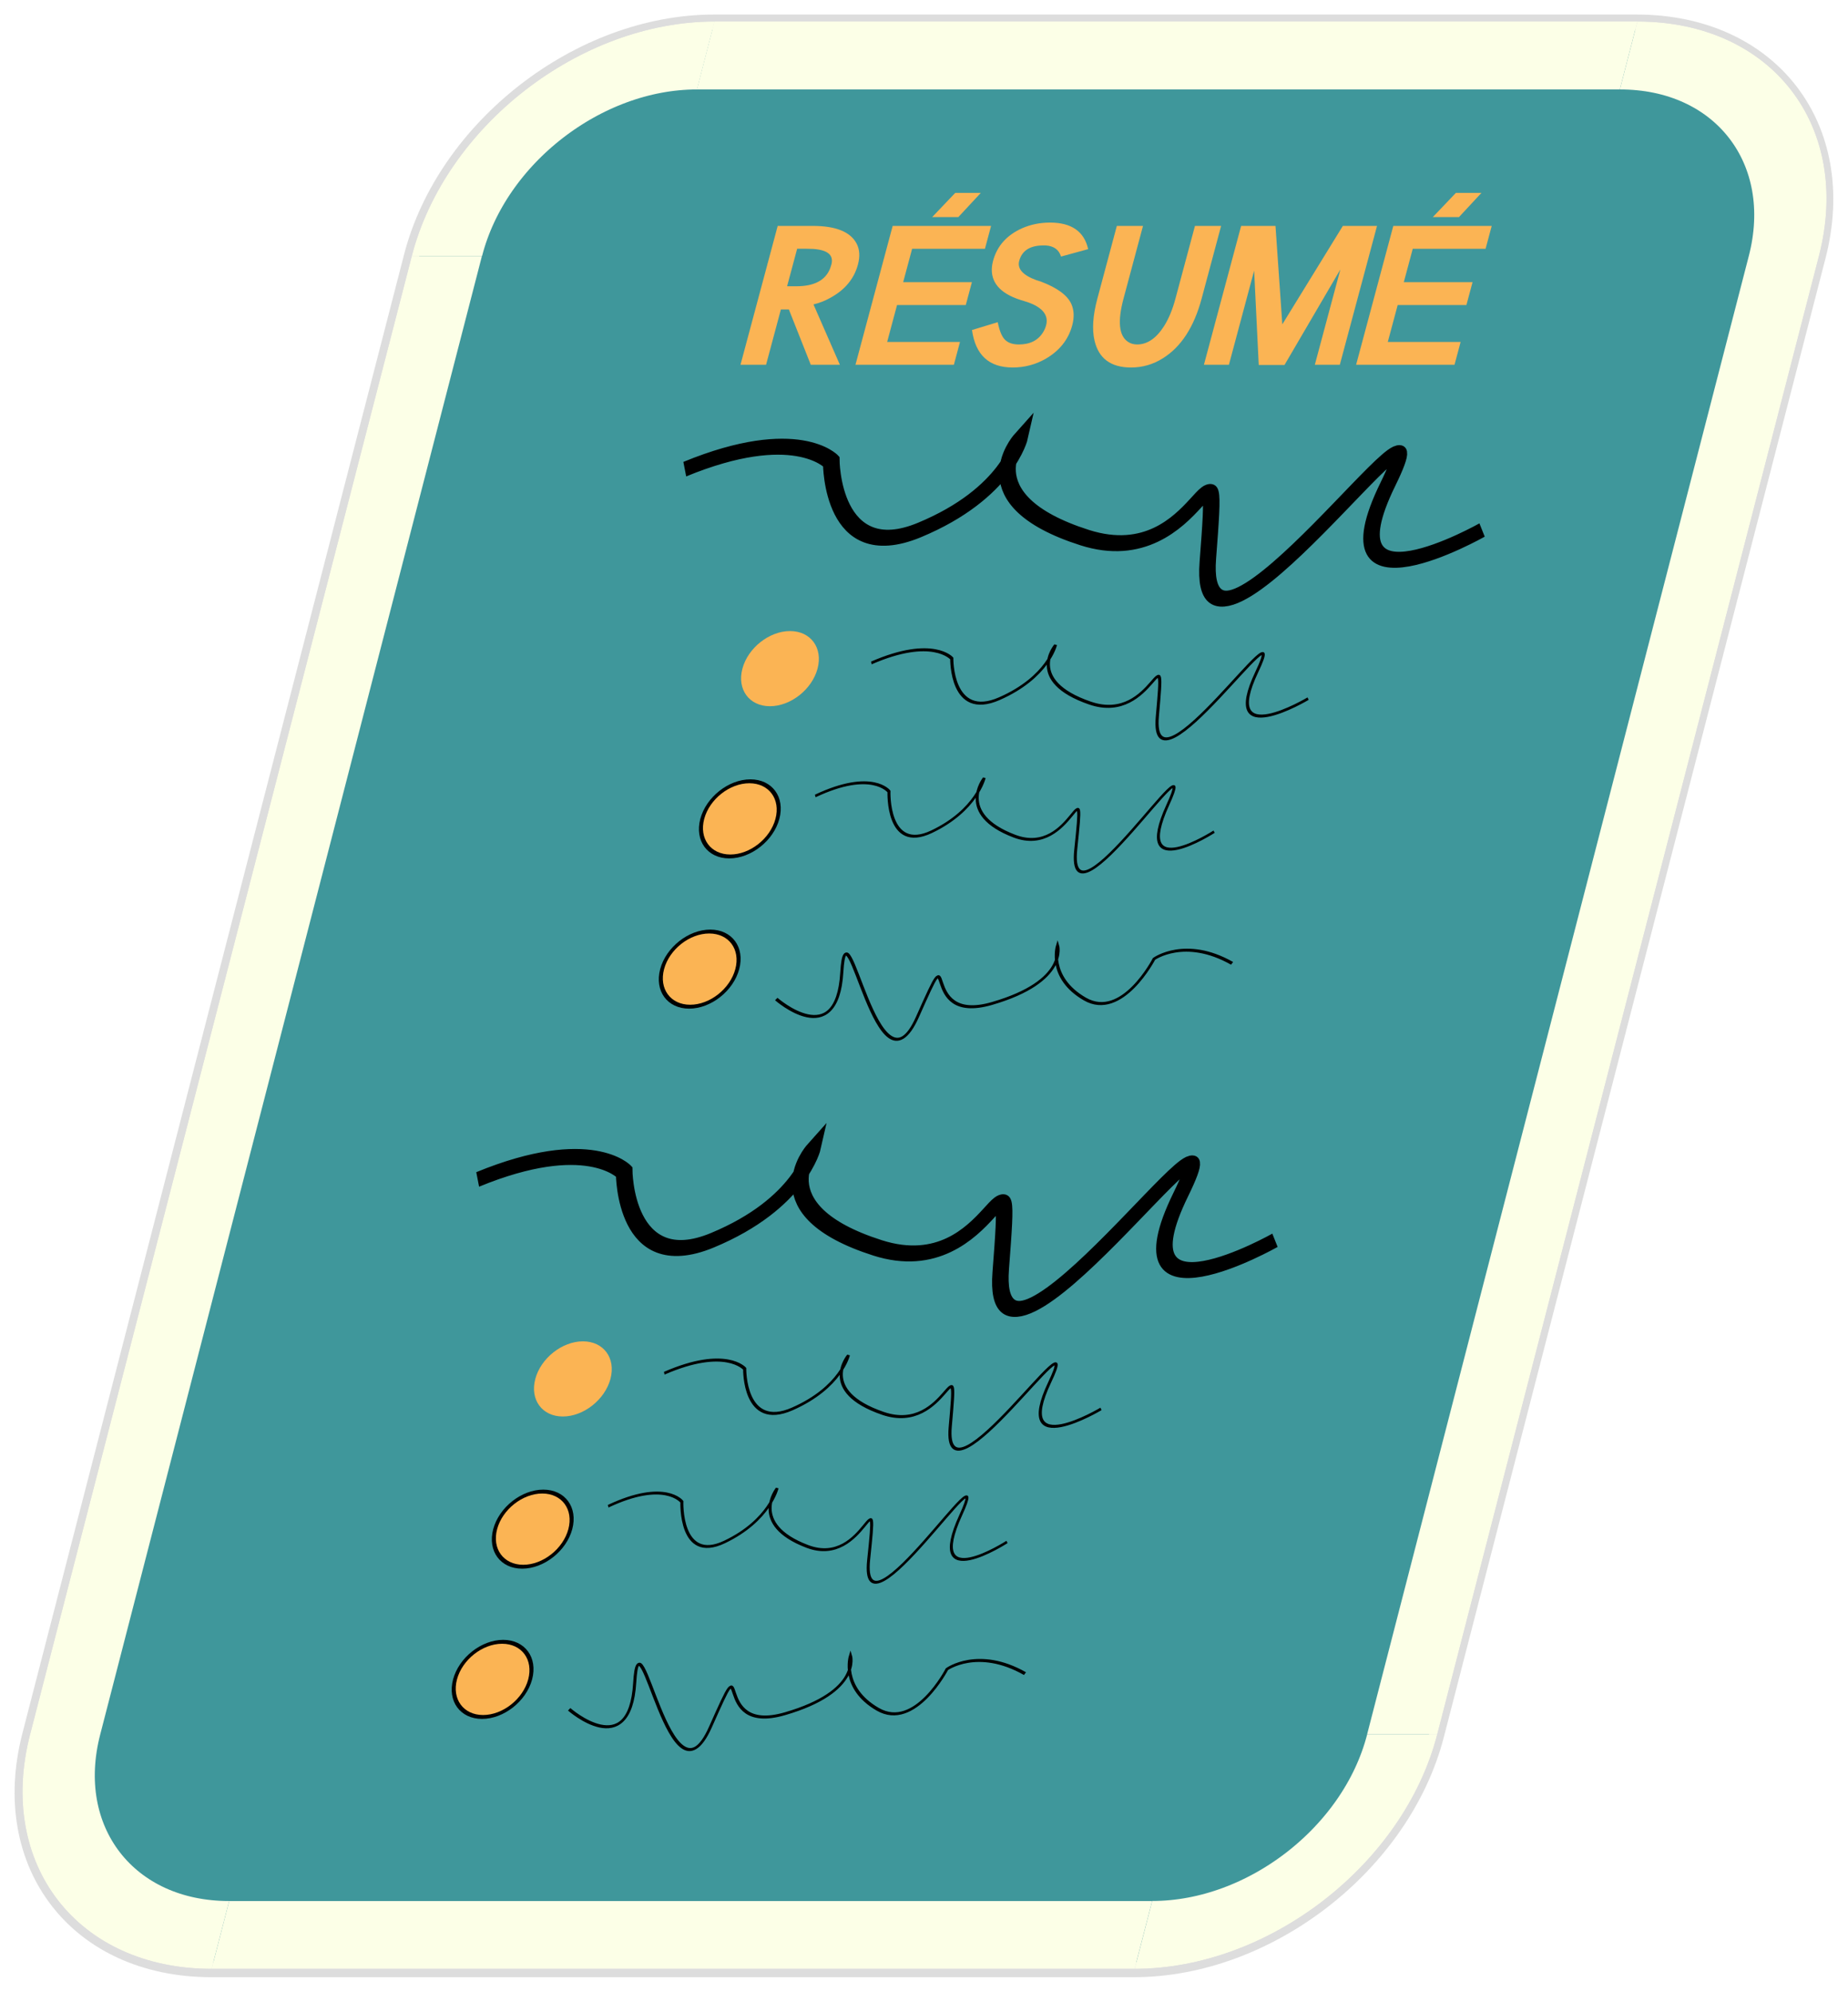 <?xml version="1.0" encoding="UTF-8" standalone="no"?>
<!-- Created with Inkscape (http://www.inkscape.org/) -->
<svg
    xmlns:inkscape="http://www.inkscape.org/namespaces/inkscape"
    xmlns:rdf="http://www.w3.org/1999/02/22-rdf-syntax-ns#"
    xmlns="http://www.w3.org/2000/svg"
    xmlns:sodipodi="http://sodipodi.sourceforge.net/DTD/sodipodi-0.dtd"
    xmlns:cc="http://creativecommons.org/ns#"
    xmlns:xlink="http://www.w3.org/1999/xlink"
    xmlns:dc="http://purl.org/dc/elements/1.1/"
    xmlns:svg="http://www.w3.org/2000/svg"
    xmlns:ns1="http://sozi.baierouge.fr"
    id="svg2"
    sodipodi:docname="resume.svg"
    viewBox="0 0 189.29 203.97"
    version="1.1"
    inkscape:version="0.47 r22583"
  >
  <title
      id="title3615"
    >Resume</title
  >
  <sodipodi:namedview
      id="base"
      bordercolor="#EEEEEE"
      inkscape:pageshadow="2"
      inkscape:window-y="-4"
      pagecolor="#4E31AA"
      inkscape:window-height="753"
      inkscape:window-maximized="1"
      inkscape:zoom="0.98994949"
      inkscape:window-x="-4"
      showgrid="false"
      borderopacity="1.0"
      inkscape:current-layer="layer1"
      inkscape:cx="329.66373"
      inkscape:cy="67.176225"
      inkscape:window-width="1280"
      inkscape:pageopacity="0.0"
      inkscape:document-units="px"
  />
  <defs
      id="defs4"
    >
    <clipPath
        id="clipPath"
      >
      <path
          id="rect2885"
          style="color:#dddd;stroke:#dddd;stroke-width:0.795;fill:#E8D5C4"
          transform="matrix(1 0 -.25 .968 0 0)"
          d="m451.88 390.35h65.789c9.56 0 17.256 7.696 17.256 17.256v108.84c0 9.56-7.696 17.256-17.256 17.256h-65.789c-9.56 0-17.256-7.696-17.256-17.256v-108.84c0-9.56 7.696-17.256 17.256-17.256z"
      />
    </clipPath
    >
    <filter
        id="filter"
        width="2"
        y="-.5"
        x="-.5"
        height="2"
        color-interpolation-filters="sRGB"
      >
      <feGaussianBlur
          id="feGaussianBlur3124"
          stdDeviation="5.0"
      />
    </filter
    >
  </defs
  >
  <g
      id="layer1"
      inkscape:label="Layer 1"
      inkscape:groupmode="layer"
      transform="translate(-224.73 -314.76)"
    >
    <g
        id="g3134"
        transform="translate(1,-1)"
      >
      <path
          id="path3128"
          style="color:#dddd;stroke:#dddd;stroke-width:1.538;fill:#3F979B"
          d="m296.85 318.02h94.524c13.735 0 22.029 10.707 18.596 24.006l-39.091 151.42c-3.433 13.299-17.255 24.006-30.99 24.006h-94.524c-13.735 0-22.029-10.707-18.596-24.006l39.091-151.42c3.433-13.299 17.255-24.006 30.99-24.006z"
      />
      <g
          id="g3110"
        >
        <g
            id="g4255"
            transform="matrix(.681 0 -.182 .681 518.75 80.07)"
          >
          <path
              id="path3302"
              sodipodi:rx="19.285715"
              sodipodi:ry="19.285715"
              style="color:#000000;stroke:#000000;stroke-width:0;fill:#FBB454"
              sodipodi:type="arc"
              d="m-195.71 498.79c0 10.651-8.634 19.286-19.286 19.286-10.651 0-19.286-8.634-19.286-19.286 0-10.651 8.634-19.286 19.286-19.286 10.651 0 19.286 8.634 19.286 19.286z"
              transform="matrix(.293 0 0 .293 -133.54 300.49)"
              sodipodi:cy="498.79074"
              sodipodi:cx="-215"
          />
          <path
              id="path3331"
              sodipodi:nodetypes="cczcsssc"
              style="stroke:#000000;stroke-width:2.402;fill:none"
              d="m-218.87 416.64c14.867-6.862 21.729-1.144 21.729-1.144s4.214 15.8 16.011 10.293c11.796-5.508 11.436-13.723 11.436-13.723s-5.718 9.149 13.723 14.867c19.442 5.718 14.867-20.585 19.442 3.431 4.391 23.051 28.591-32.021 24.016-11.436-4.574 20.585 16.011 6.862 16.011 6.862"
          />
          <path
              id="path3302-0"
              sodipodi:rx="19.285715"
              sodipodi:ry="19.285715"
              style="color:#000000;stroke:#000000;stroke-width:2;fill:#FBB454"
              sodipodi:type="arc"
              d="m-195.71 498.79c0 10.651-8.634 19.286-19.286 19.286-10.651 0-19.286-8.634-19.286-19.286 0-10.651 8.634-19.286 19.286-19.286 10.651 0 19.286 8.634 19.286 19.286z"
              transform="matrix(.293 0 0 .293 -133.54 323.08)"
              sodipodi:cy="498.79074"
              sodipodi:cx="-215"
          />
          <path
              id="path3302-0-9"
              sodipodi:rx="19.285715"
              sodipodi:ry="19.285715"
              style="color:#000000;stroke:#000000;stroke-width:2;fill:#FBB454"
              sodipodi:type="arc"
              d="m-195.71 498.79c0 10.651-8.634 19.286-19.286 19.286-10.651 0-19.286-8.634-19.286-19.286 0-10.651 8.634-19.286 19.286-19.286 10.651 0 19.286 8.634 19.286 19.286z"
              transform="matrix(.293 0 0 .293 -133.54 345.67)"
              sodipodi:cy="498.79074"
              sodipodi:cx="-215"
          />
          <path
              id="path3331-4"
              sodipodi:nodetypes="cczcsssc"
              style="stroke:#000000;stroke-width:.454;fill:none"
              d="m-183.02 445.78c8.155-4.024 11.919-0.671 11.919-0.671s2.312 9.266 8.783 6.036 6.273-8.048 6.273-8.048-3.137 5.365 7.528 8.718 8.155-12.072 10.664 2.012c2.408 13.517 15.683-18.778 13.174-6.706-2.509 12.072 8.783 4.024 8.783 4.024"
          />
          <path
              id="path3331-4-8"
              sodipodi:nodetypes="cczcsssc"
              style="stroke:#000000;stroke-width:.435;fill:none"
              d="m-186.11 465.78c7.463-4.029 10.907-0.672 10.907-0.672s2.115 9.278 8.037 6.044c5.921-3.234 5.741-8.059 5.741-8.059s-2.87 5.372 6.889 8.73c9.759 3.358 7.463-12.088 9.759 2.015 2.204 13.536 14.352-18.804 12.055-6.716-2.296 12.088 8.037 4.029 8.037 4.029"
          />
          <path
              id="path3331-4-8-8"
              sodipodi:nodetypes="cczcsssc"
              style="stroke:#000000;stroke-width:.454;fill:none"
              d="m-116.69 490.95c-8.155-4.024-11.919-0.671-11.919-0.671s-2.312 9.266-8.783 6.036-6.273-8.048-6.273-8.048 3.137 5.365-7.528 8.718c-10.664 3.353-8.155-12.072-10.664 2.012-2.408 13.517-15.683-18.778-13.174-6.706 2.509 12.072-8.783 4.024-8.783 4.024"
          />
        </g
        >
        <use
            id="use3108"
            xlink:href="#g4255"
            transform="translate(-21.213 72.731)"
            height="201.971"
            width="187.288"
            y="0"
            x="0"
        />
        <g
            id="text3126"
            style="fill:#FBB454"
            transform="matrix(1 0 -.268 1 -218.19 -53.538)"
          >
          <path
              id="path3133"
              d="m629.37 398.61h0.96c1.827 0 2.813-0.613 2.96-1.84 0.013-0.12 0.02-0.247 0.02-0.38 0-0.96-0.76-1.493-2.28-1.6-0.214-0.013-0.447-0.02-0.7-0.02h-0.96zm4.58 8.04-3.76-5.66h-0.82v5.66h-2.62v-14.22h2.62 0.96c2.36 0 4.02 0.6 4.98 1.8 0.48 0.6 0.72 1.32 0.72 2.16-0 1.466-0.647 2.606-1.94 3.42-0.44 0.293-0.946 0.514-1.52 0.66l4.36 6.18z"
          />
          <path
              id="path3135"
              d="m642.33 391.53h2.68l1.64-2.48h-2.62zm-3.803 0.902h10.08v2.34h-7.46v3.42h7.04v2.34h-7.04v3.78h7.46v2.34h-10.08z"
          />
          <path
              id="path3137"
              d="m649.51 403.09 2.42-0.8c0.467 1 0.933 1.64 1.4 1.92 0.373 0.24 0.833 0.36 1.38 0.36 1.133 0 1.847-0.413 2.14-1.24 0.08-0.227 0.12-0.467 0.12-0.72-0-0.907-0.647-1.627-1.94-2.16-0.293-0.12-0.613-0.227-0.96-0.32-2.413-0.627-3.813-1.713-4.2-3.26-0.067-0.28-0.1-0.567-0.1-0.86 0-1.52 0.693-2.633 2.08-3.34 0.787-0.387 1.687-0.58 2.7-0.58 2.2 0 3.746 0.907 4.64 2.72l-2.58 0.76c-0.4-0.707-1.027-1.087-1.881-1.14-0.066 0-0.14 0-0.22 0-1.373 0-2.06 0.527-2.06 1.58 0 0.813 0.767 1.473 2.3 1.98 0.107 0.027 0.267 0.074 0.48 0.14 1.866 0.64 3.12 1.413 3.76 2.32 0.44 0.627 0.66 1.347 0.66 2.16-0 1.466-0.607 2.613-1.819 3.44-0.88 0.587-1.92 0.88-3.12 0.88-2.427 0-4.16-1.28-5.2-3.84z"
          />
          <path
              id="path3139"
              d="m669.49 392.43h2.68v7.44c-0 2.92-0.78 4.96-2.34 6.12-0.827 0.627-1.827 0.94-3 0.94-2.067 0-3.561-0.92-4.481-2.76-0.573-1.147-0.86-2.58-0.86-4.3v-7.44h2.68v7.44c0 2.347 0.553 3.826 1.66 4.44 0.307 0.173 0.64 0.26 1 0.26 1.027 0 1.773-0.62 2.24-1.86 0.28-0.76 0.42-1.707 0.42-2.84z"
          />
          <path
              id="path3141"
              d="m674.22 406.65v-14.22h3.52l3.4 10.08 3.5-10.08h3.5v14.22h-2.56v-9.76l-3.1 9.78h-2.64l-3.06-9.66v9.64z"
          />
          <path
              id="path3143"
              d="m693.61 391.53h2.68l1.64-2.48h-2.62zm-3.803 0.902h10.08v2.34h-7.46v3.42h7.04v2.34h-7.04v3.78h7.46v2.34h-10.08z"
          />
        </g
        >
      </g
      >
      <g
          id="g3141"
          clip-path="url(#clipPath)"
          transform="matrix(1.437 0 0 1.437 -212.21 -225.02)"
        >
        <g
            id="g3143"
          >
          <path
              id="path3145"
              d="m517.67 390.35c9.56 0 17.256 7.696 17.256 17.256v108.84"
              style="filter:url(#filter);stroke:#FCFFE7;stroke-width:10;fill:none"
              transform="matrix(1 0 -.25 .968 0 0)"
          />
          <path
              id="path3147"
              d="m451.88 390.35h65.789"
              style="filter:url(#filter);stroke:#FCFFE7;stroke-width:10;fill:none"
              transform="matrix(1 0 -.25 .968 0 0)"
          />
          <path
              id="path3149"
              d="m534.93 516.45c0 9.56-7.696 17.256-17.256 17.256m-83.04-126.1c0-9.56 7.696-17.256 17.256-17.256"
              style="filter:url(#filter);stroke:#FCFFE7;stroke-width:10;fill:none"
              transform="matrix(1 0 -.25 .968 0 0)"
          />
          <path
              id="path3151"
              d="m517.67 533.71h-65.789"
              style="filter:url(#filter);stroke:#FCFFE7;stroke-width:10;fill:none"
              transform="matrix(1 0 -.25 .968 0 0)"
          />
          <path
              id="path3153"
              d="m451.88 533.71c-9.56 0-17.256-7.696-17.256-17.256v-108.84"
              style="filter:url(#filter);stroke:#FCFFE7;stroke-width:10;fill:none"
              transform="matrix(1 0 -.25 .968 0 0)"
          />
        </g
        >
      </g
      >
    </g
    >
  </g
  >
</svg
>

